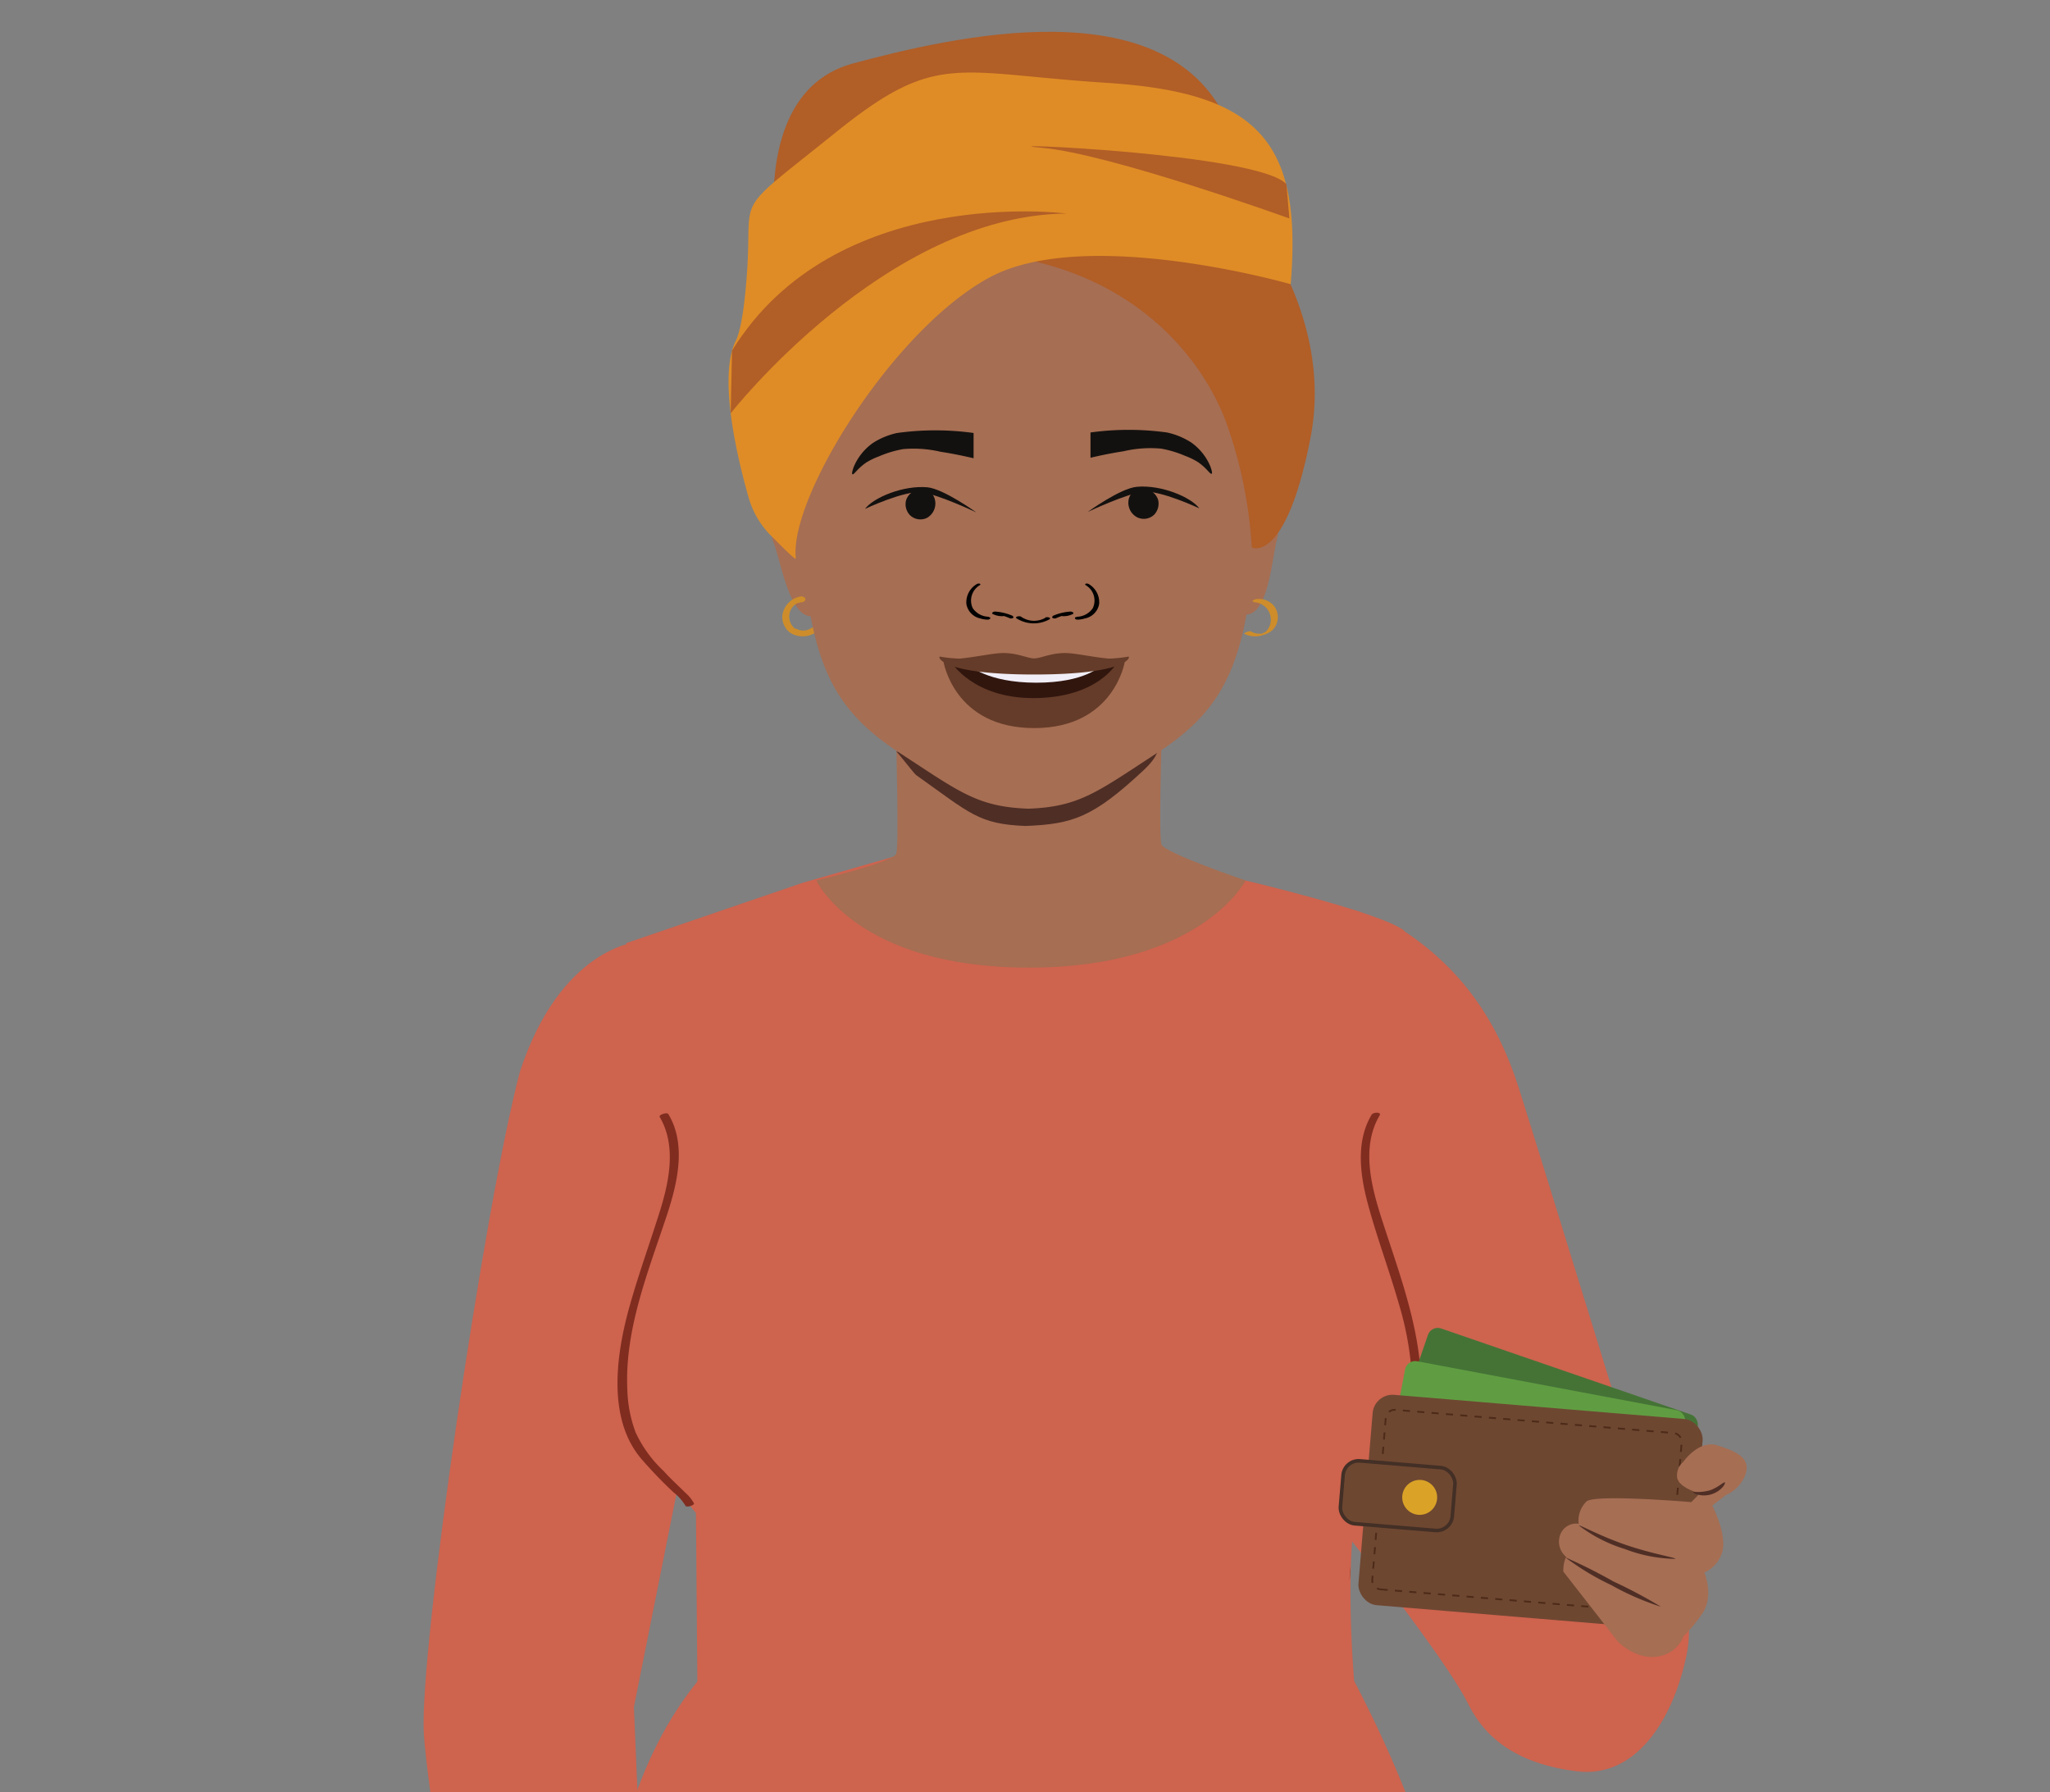 <svg xmlns="http://www.w3.org/2000/svg" xmlns:xlink="http://www.w3.org/1999/xlink" viewBox="0 0 285.1 249.23"><rect x="0" y="0" width="285.1" height="249.23" fill="#808080" stroke="none"/><defs><style>.cls-1,.cls-20{fill:none;}.cls-2{clip-path:url(#clip-path);}.cls-3{fill:#ce634e;}.cls-4{fill:#642b11;}.cls-5{fill:#a66e53;}.cls-6{fill:#4f2e25;}.cls-7{fill:#ce8d2a;}.cls-8{fill:#010101;}.cls-9{fill:#13110f;}.cls-10{fill:#b15e27;}.cls-11{fill:#df8c26;}.cls-12{fill:#fff;}.cls-13{fill:#653c29;}.cls-14{fill:#31160e;}.cls-15{fill:#f1eef7;}.cls-16{fill:#802d20;}.cls-17{fill:#457336;}.cls-18{fill:#609d42;}.cls-19,.cls-21{fill:#6e4731;}.cls-20{stroke:#4d2b18;stroke-width:0.25px;stroke-dasharray:1 1;}.cls-20,.cls-21{stroke-miterlimit:10;}.cls-21{stroke:#432f25;stroke-width:0.5px;}.cls-22{fill:#daa327;}</style><clipPath id="clip-path"><rect class="cls-1" y="-0.34" width="285.1" height="249.57"/></clipPath></defs><g id="Layer_1" data-name="Layer 1"><g class="cls-2"><path class="cls-3" d="M199.92,229.59l-18.53-23.8,1.82-35.16-10-48.2s19,4.48,22.1,7"/><path class="cls-3" d="M192.94,255.6c-.52-2.95-1.61-5-2.61-7.83a33.64,33.64,0,0,1-1.38-7.35c-1.4-12.77-1.4-23.24-.57-29.43.59-4.37,6.81-7,9.33-15.38,2.22-7.34-8.48-68.8-8.48-68.8l-21-5.68L162.71,120l-.43-.25a3.41,3.41,0,0,0,0,1l.07.53a18.72,18.72,0,0,1-14.7,9.48,46,46,0,0,1-6.41.07c-7-.43-12.29-3.82-16.36-9.54l-.13-2.3-13.14,3.77L87.1,131.14l-.53,50c.57,10.3-.31,12.13,4,21.51l6.22,7.75.25,30s-3.6,8.56-8,22.08H194.11C193.66,260.34,193.33,257.79,192.94,255.6Z"/><path class="cls-3" d="M88.16,237.36l9.93-49.75L88.47,131s-10.55.91-16.16,18c-4.87,18.32-14,80.14-13.37,92,.2,3.52,1.38,12,2.94,22.07H89.24Z"/><path class="cls-3" d="M192.45,220s9.31,12,11.73,16.92,7,8.37,15.11,9.38,13.35-7,15.25-16.1-4.36-17.64-4.36-17.64-15.93-51.75-19-61.42c-3-9.33-8-16.52-16.17-21.85"/><path class="cls-4" d="M187.78,217.73c-.06,1.21-.1,2.07-.1,2.07A17.1,17.1,0,0,0,187.78,217.73Z"/><path class="cls-5" d="M161.52,117.41c-.37-1.17,0-13.63,0-13.63l-18.43,2.83-18.44-2.83s.37,13.76,0,14.93-11.12,3.72-11.12,3.72,5.62,12.12,29.56,12.12,30.14-12.12,30.14-12.12S161.89,118.58,161.52,117.41Z"/><path class="cls-6" d="M124.66,104.51c.29.22,2.42,3,2.73,3.25,7.57,5.37,8.7,6.83,15.23,7.09,6.54-.26,9.35-1.16,16.38-7.71,2.37-2.21,1.85-3,2.37-3.36C149.62,103.75,136.42,104.42,124.66,104.51Z"/><path class="cls-5" d="M112.76,67.65s-3.54-5.42-5.54-5.21c-1.22.14,1.6,2.88,2,6,.47,4.16-2.61,4.69-1.64,7S109.75,86,113,85.69c1.28-.14,2.59-3,2.59-3S113.81,71.36,112.76,67.65Z"/><path class="cls-7" d="M111.66,82.9a3.1,3.1,0,0,0-2.85,2.63,2.71,2.71,0,0,0,.51,1.87,2.36,2.36,0,0,0,1.18.88,3.28,3.28,0,0,0,3-.38.34.34,0,0,0,0-.54.63.63,0,0,0-.71,0,1.94,1.94,0,0,1-1.76.19,1.69,1.69,0,0,1-.31-.13l-.07,0-.06,0a1.3,1.3,0,0,1-.36-.34,2.15,2.15,0,0,1,0-2.68l.14-.16.11-.1.17-.13.08-.06,0,0,.23-.11.09,0c-.07,0,0,0,0,0a2.13,2.13,0,0,1,.42-.09c.22,0,.52-.16.54-.41s-.25-.37-.46-.35Z"/><path class="cls-5" d="M171.64,67.49s3-5.76,5-5.75c1.23,0-1.3,3-1.33,6.16,0,4.18,3.07,4.4,2.34,6.84s-1.14,10.73-4.39,10.71c-1.29,0-2.88-2.7-2.88-2.7S171,71.28,171.64,67.49Z"/><path class="cls-5" d="M176,70.89v0c-.72,3.63-1.6,7.46-2.21,11.85-1.62,11.58-5.06,16.9-12.93,22-8.24,5.36-10.72,7.45-17.84,7.71-7.12-.26-9.59-2.35-17.83-7.71-7.87-5.12-11.32-10.44-12.93-22-.36-2.58-.81-5-1.27-7.23-.34-1.69-.68-3.31-1-4.89a.64.64,0,0,0,0-.07v0c-1.14-5.81-1.83-11.17-.27-17.65,1.6-6.7,7.15-15,15.58-20.27h0A33.22,33.22,0,0,1,143,27.51c18.28,0,30.77,14.73,33.32,25.39C177.91,59.5,177.17,65,176,70.89Z"/><path class="cls-8" d="M145.37,85.91a3.16,3.16,0,0,1-3.37-.16c-.21-.15-.92,0-.63.23a4.48,4.48,0,0,0,4.59.13c.12-.08.1-.19-.05-.24a.72.72,0,0,0-.54,0"/><path class="cls-8" d="M140.89,85.66a7.19,7.19,0,0,0-2.47-.62.56.56,0,0,0-.38.12c-.07.07-.09.15,0,.2a2.78,2.78,0,0,0,1.36.32.52.52,0,0,0,.42-.17c.08-.11-.06-.19-.18-.19a2,2,0,0,1-1.09-.25l-.38.32a6.48,6.48,0,0,1,2.22.56.55.55,0,0,0,.45,0c.09-.05.19-.18,0-.24"/><path class="cls-8" d="M137.53,85.76a2.76,2.76,0,0,1-2.25-1.2,2.49,2.49,0,0,1,1-3.2c.12-.08.06-.18-.06-.21a.6.6,0,0,0-.45.11A2.94,2.94,0,0,0,134.4,84a2.49,2.49,0,0,0,1.95,2,3.7,3.7,0,0,0,.94.16c.12,0,.35,0,.42-.16s-.06-.17-.18-.18"/><path class="cls-8" d="M146.37,85.66a7.24,7.24,0,0,1,2.48-.62.59.59,0,0,1,.38.12c.07.07.08.15,0,.2a2.76,2.76,0,0,1-1.36.32.54.54,0,0,1-.42-.17c-.07-.11.07-.19.18-.19a2.1,2.1,0,0,0,1.1-.25c.12.11.24.22.37.32a6.43,6.43,0,0,0-2.21.56.57.57,0,0,1-.46,0c-.09-.05-.19-.18,0-.24"/><path class="cls-8" d="M149.73,85.76a2.73,2.73,0,0,0,2.25-1.2,2.48,2.48,0,0,0-1-3.2c-.11-.08-.05-.18.06-.21a.59.59,0,0,1,.45.11A2.92,2.92,0,0,1,152.86,84a2.49,2.49,0,0,1-2,2,3.7,3.7,0,0,1-.93.16c-.13,0-.36,0-.42-.16s.05-.17.17-.18"/><path class="cls-9" d="M151.66,60.14c0,.66,0,1.32,0,2,0,.5,0,1,0,1.51,1.83-.43,3.4-.72,4.58-.9a16.52,16.52,0,0,1,5.23-.37,14.86,14.86,0,0,1,3.33,1,9.8,9.8,0,0,1,1.75.84c1.23.82,1.74,1.74,1.94,1.66s-.12-.89-.15-1a7.74,7.74,0,0,0-2.64-3.33,10.27,10.27,0,0,0-3.38-1.41,38.79,38.79,0,0,0-10.69,0"/><path class="cls-9" d="M158,68.09a2.24,2.24,0,0,1,2.42.44,2.12,2.12,0,0,1,.65,1,2.24,2.24,0,0,1-.52,2,2.08,2.08,0,0,1-2.38.41A2.28,2.28,0,0,1,157,69.32a2.06,2.06,0,0,1,1-1.23"/><path class="cls-9" d="M151.28,71.18s4.51-3.28,6.82-3.49c3.36-.31,7.51,1.41,8.7,3,0,0-5.49-2.58-7.85-2.3S151.28,71.18,151.28,71.18Z"/><path class="cls-9" d="M135.4,60.21c0,.66,0,1.32,0,2,0,.5,0,1,0,1.51-1.83-.43-3.4-.72-4.58-.9a16.52,16.52,0,0,0-5.23-.37,15.25,15.25,0,0,0-3.33,1,9.8,9.8,0,0,0-1.75.84c-1.23.82-1.74,1.74-1.94,1.66s.12-.89.15-1a7.74,7.74,0,0,1,2.64-3.33,10.27,10.27,0,0,1,3.38-1.41,38.78,38.78,0,0,1,10.69,0"/><path class="cls-9" d="M129.06,68.16a2.23,2.23,0,0,0-2.41.44,2.12,2.12,0,0,0-.65,1,2.21,2.21,0,0,0,.52,2,2.08,2.08,0,0,0,2.38.42A2.3,2.3,0,0,0,130,69.39a2,2,0,0,0-1-1.23"/><path class="cls-9" d="M135.78,71.25S131.27,68,129,67.76c-3.36-.31-7.51,1.41-8.7,3,0,0,5.49-2.58,7.85-2.3S135.78,71.25,135.78,71.25Z"/><path class="cls-10" d="M104.45,40.33a66.41,66.41,0,0,1,34.31-4.91C158,37.86,167.27,50,170.52,58.71a62.17,62.17,0,0,1,3.57,17.42s4.72,2.39,8.16-15.23c5-25.7-23.09-48.38-29.33-48.38S113.4,11.58,104.45,40.33Z"/><path class="cls-10" d="M107.9,32.82s-3.23-20.25,10.74-24,43.35-10.6,51.94,7.9Z"/><path class="cls-11" d="M107.18,74.44a12.22,12.22,0,0,1-3.07-5.27c-1.56-5.47-4.27-16.77-1.78-21.79,1.09-2.18,1.52-8.7,1.63-10.61.54-10-1.84-7,12.26-18.35s16.54-8.26,37.7-6.9,27.21,8.21,25.58,28c0,0-28.48-8.19-41.9-.93s-27.89,30.64-26.92,39.06C110.71,78,108.79,76.06,107.18,74.44Z"/><path class="cls-10" d="M101.62,57.47s21.53-27.53,46.7-27.78c0,0-32.22-4.19-46.51,19.07Z"/><path class="cls-10" d="M179.32,30.38s-24.88-9-34.42-9.83,30.15.73,34,5.06Z"/><ellipse class="cls-12" cx="143.63" cy="94.27" rx="8.37" ry="1.76"/><path class="cls-7" d="M174.34,83.74a2.45,2.45,0,0,1,2.35,1.92,2.37,2.37,0,0,1-.22,1.59,2.16,2.16,0,0,1-.42.57l-.1.08-.06,0-.14.09-.25.12-.1,0h0l-.17,0a2.18,2.18,0,0,1-1.22-.29c-.17-.1-.46,0-.63.06s-.44.19-.3.26a3.33,3.33,0,0,0,2.66.13,3.12,3.12,0,0,0,1.25-.68,2.53,2.53,0,0,0,.07-3.47,2.78,2.78,0,0,0-2.07-.84,1.33,1.33,0,0,0-.7.18c-.15.1-.15.19.05.19Z"/><path class="cls-13" d="M143.82,92.53c-4.81,0-12.61-.55-12.61-.55s1.46,9.26,12.61,9.26S156.43,92,156.43,92,148.63,92.53,143.82,92.53Z"/><path class="cls-14" d="M143.87,92.53c-2.29,0-11.51-.37-11.51-.37s3,4.91,11.32,4.91c9,0,11.61-4.84,11.61-4.84Z"/><path class="cls-15" d="M144,92.87c-2.29,0-9.25-.38-9.25-.38s2.51,2.44,9.37,2.44,9-2.37,9-2.37Z"/><path class="cls-13" d="M156.94,91.3a19.41,19.41,0,0,1-2.71.28c-1.9-.16-4.19-.65-5.56-.75-2.34-.17-3.83.72-4.85.72s-2.5-.89-4.84-.72c-1.38.1-3.67.59-5.56.75a19,19,0,0,1-2.71-.28c-.34.08.32,2.49,13.12,2.49S157.28,91.38,156.94,91.3Z"/><path class="cls-3" d="M85.17,263.06S86.72,246.44,97,233.8h91.36s10,18.72,11.06,29.26Z"/><path class="cls-16" d="M91.71,155.25c2.4,4,1.36,9,.07,13.14-1.37,4.37-2.93,8.66-4.17,13.06-1.89,6.67-3.29,15.85,1.69,21.53a62,62,0,0,0,4.36,4.52,7,7,0,0,1,1.66,1.86c.16.33,1.31-.08,1.19-.32a5.27,5.27,0,0,0-1.19-1.47c-1-1-2.07-1.95-3-3a17.33,17.33,0,0,1-3.92-5.39,18.17,18.17,0,0,1-1.15-5.87c-.42-8.39,2.91-16.51,5.49-24.32,1.45-4.38,2.77-9.84.21-14.07-.2-.32-1.32.12-1.2.32Z"/><path class="cls-16" d="M190.73,155.05c-2.25,3.79-1.54,8.55-.43,12.6,1.25,4.59,2.93,9.06,4.24,13.64a43.69,43.69,0,0,1,1.88,11.51,23.35,23.35,0,0,1-.66,6.12,13.77,13.77,0,0,1-3.26,5.83c-1.24,1.4-2.52,2.73-3.87,4a6.61,6.61,0,0,0-1.51,1.82c-.28.58.93.52,1.13.09a5.8,5.8,0,0,1,1.31-1.57q1.68-1.61,3.24-3.31a16.93,16.93,0,0,0,3.58-5.18,19,19,0,0,0,1.19-5.68c.56-8.5-2.6-16.77-5.18-24.72-1.53-4.68-3.24-10.5-.53-15.08.32-.54-.89-.5-1.13-.09Z"/><rect class="cls-17" x="193.85" y="190.03" width="39.64" height="25.26" rx="1.43" transform="translate(349.69 463.86) rotate(-160.99)"/><rect class="cls-18" x="192.97" y="192.49" width="39.64" height="25.26" rx="1.43" transform="translate(383.94 446.07) rotate(-169.33)"/><rect class="cls-19" x="189.83" y="195.57" width="46.05" height="29.35" rx="2.77" transform="translate(407.53 437.44) rotate(-175.24)"/><path class="cls-20" d="M192,221l38.64,3.22a1.25,1.25,0,0,0,1.35-1.15l1.88-22.45a1.26,1.26,0,0,0-1.15-1.36l-38.64-3.22a1.26,1.26,0,0,0-1.36,1.15l-1.87,22.45A1.25,1.25,0,0,0,192,221Z"/><rect class="cls-21" x="186.58" y="203.57" width="15.61" height="8.77" rx="2.17" transform="translate(370.84 431.34) rotate(-175.24)"/><circle class="cls-22" cx="197.44" cy="208.21" r="2.43"/><path class="cls-5" d="M234.09,203.28s2.15-3.09,4.7-2.31,4.68,1.72,4,3.91a4.93,4.93,0,0,1-2.76,3l-1.9,1.47s1.79,3.42,1.5,5.9a4.47,4.47,0,0,1-2.6,3.41s1.47,3.43-.45,5.94a19.54,19.54,0,0,1-2.42,2.88,4.54,4.54,0,0,1-3.78,2.88c-3,.4-5.4-2.13-5.4-2.13l-7.56-9.7a4.72,4.72,0,0,1,.38-2.06,2.75,2.75,0,0,1-.81-3.08,2.37,2.37,0,0,1,2.56-1.51,3.71,3.71,0,0,1,1.12-3.13c1.38-1,14.55.12,14.55.12l1.18-1.21s-3-.79-3.16-2.24A2.47,2.47,0,0,1,234.09,203.28Z"/><path class="cls-6" d="M233,216.76a20.26,20.26,0,0,1-7-1.36,20.47,20.47,0,0,1-6.41-3.27c.09-.15,2.88,1.45,6.59,2.71S233.07,216.58,233,216.76Z"/><path class="cls-6" d="M231,223.42a37,37,0,0,1-6.89-3,36.51,36.51,0,0,1-6.43-3.88,74.82,74.82,0,0,1,6.7,3.36A68.7,68.7,0,0,1,231,223.42Z"/><path class="cls-6" d="M239.88,206.14c.06,0,0,.32-.35.69a3.49,3.49,0,0,1-3.41,1c-.47-.08-.68-.33-.66-.39a6.76,6.76,0,0,0,2.31-.2C239,206.82,239.74,206,239.88,206.14Z"/></g></g></svg>